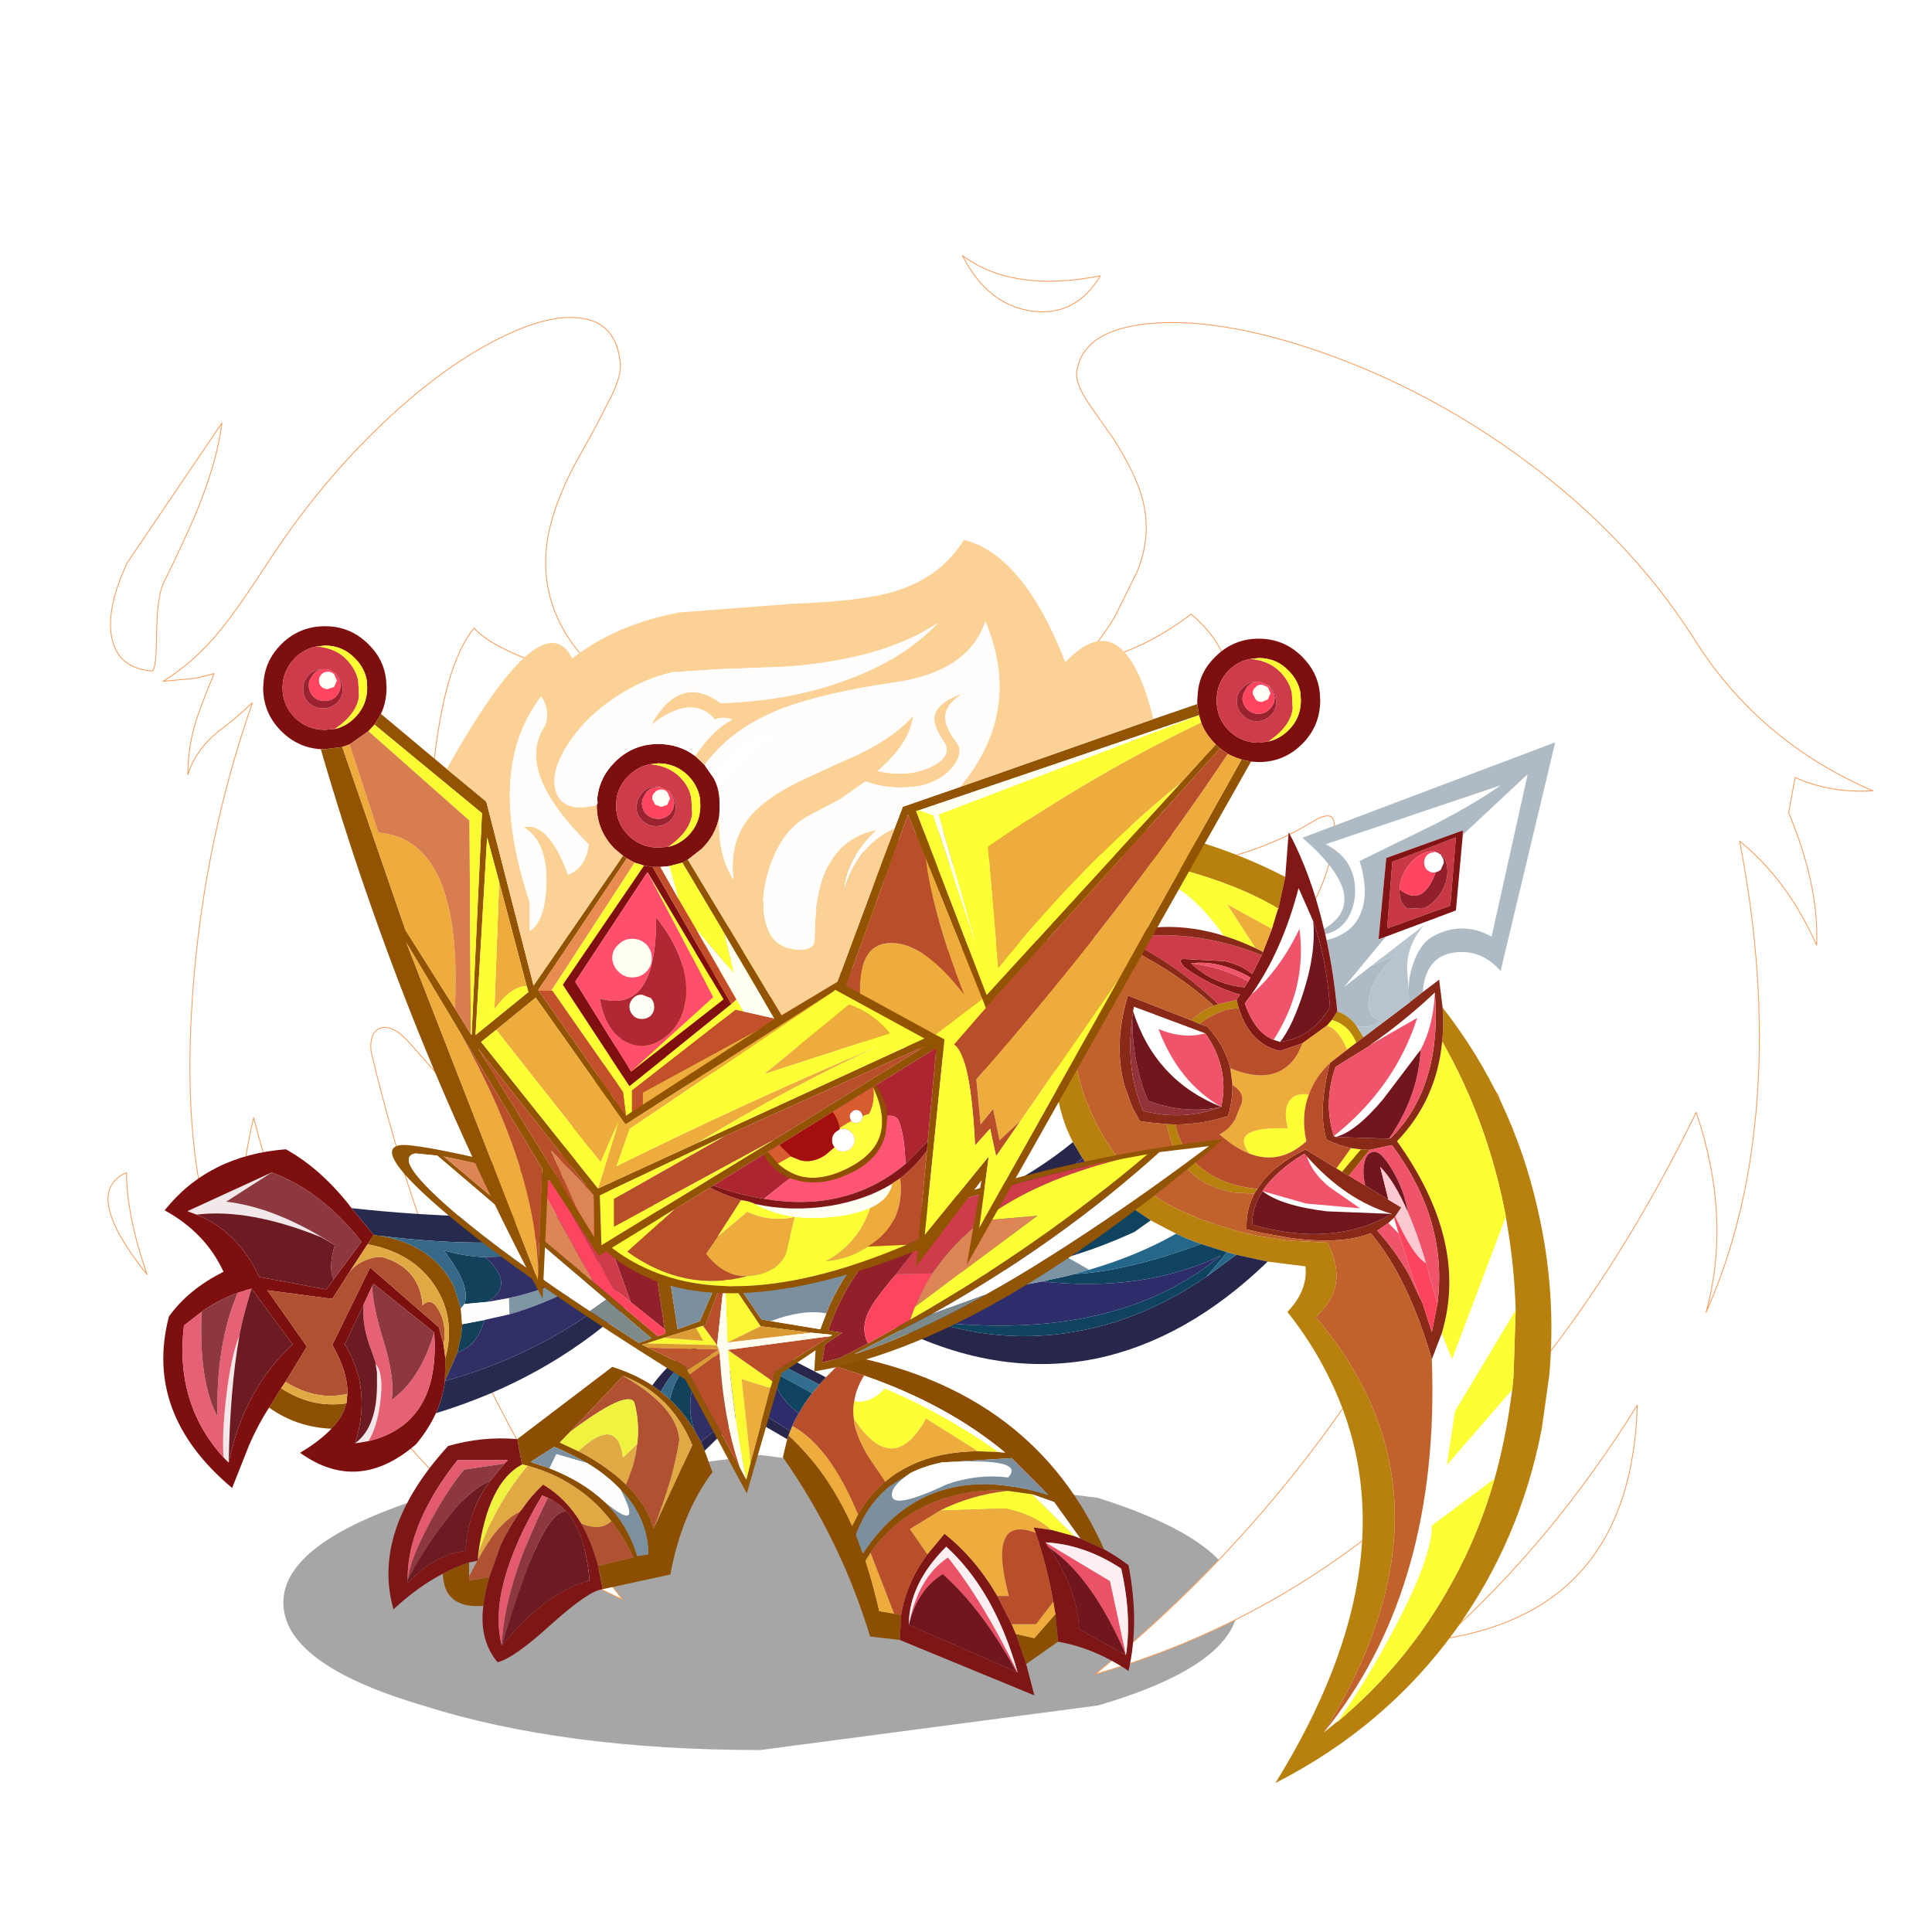 <svg xmlns:ffdec="https://www.free-decompiler.com/flash" xmlns:xlink="http://www.w3.org/1999/xlink" ffdec:objectType="frame" height="90" width="90" xmlns="http://www.w3.org/2000/svg"><use ffdec:characterId="24" height="180.85" transform="matrix(.445 0 0 .445 1.424 4.788)" width="205.2" xlink:href="#a"/><defs><g id="a" transform="translate(-3.2 -10.75)"><use ffdec:characterId="1" height="8.6" transform="matrix(1.906 0 0 3.591 29.663 152.306)" width="52.45" xlink:href="#b"/><use ffdec:characterId="4" height="165.1" transform="translate(100.705 26.705) scale(.9)" width="106" xlink:href="#c"/><use ffdec:characterId="7" height="149.25" transform="translate(11.255 33.155) scale(.9)" width="59.95" xlink:href="#d"/><use ffdec:characterId="9" height="36.55" transform="translate(40.65 141.1) scale(.9)" width="41.45" xlink:href="#e"/><use ffdec:characterId="11" height="39.8" transform="translate(79.3 141.65) scale(.9)" width="43.8" xlink:href="#f"/><use ffdec:characterId="13" height="121.05" transform="translate(58 77.7) scale(.9)" width="116.45" xlink:href="#g"/><use ffdec:characterId="15" height="39.4" transform="translate(17.1 120.3) scale(.9)" width="53.6" xlink:href="#h"/><use ffdec:characterId="17" height="41.2" transform="translate(41.05 119.25) scale(.9)" width="96.65" xlink:href="#i"/><use ffdec:characterId="23" height="88.25" transform="translate(27.55 56.5) scale(.9)" width="122.95" xlink:href="#j"/></g><g id="c" transform="translate(.05 .05)"><filter id="k"><feColorMatrix in="SourceGraphic" result="filterResult0" values="0 0 0 0 1.0,0 0 0 0 0.6,0 0 0 0 0.0,0 0 0 1 0"/><feConvolveMatrix divisor="100" in="filterResult0" kernelMatrix="1 1 1 1 1 1 1 1 1 1 1 1 1 1 1 1 1 1 1 1 1 1 1 1 1 1 1 1 1 1 1 1 1 1 1 1 1 1 1 1 1 1 1 1 1 1 1 1 1 1 1 1 1 1 1 1 1 1 1 1 1 1 1 1 1 1 1 1 1 1 1 1 1 1 1 1 1 1 1 1 1 1 1 1 1 1 1 1 1 1 1 1 1 1 1 1 1 1 1 1" order="10 10" result="filterResult1"/><feComposite in="SourceGraphic" in2="filterResult1" result="filterResult2"/></filter><use ffdec:characterId="3" filter="url(#k)" height="165.1" transform="translate(-.05 -.05)" width="106" xlink:href="#l"/></g><g id="o"><path d="M0 0q2.9 5.7 8.05 6.45 5.1.7 8-4.1Q5.9 4.35 0 0m14.75 17.3 2.85 4.05q2.6 4.1 3.35 7 1.1 4.25-.65 8.45l-2.55 5.15q-1.8 3.1-4.45 5.65 7-1.1 13.3-5.9 12.8 10.85-10.95 28.95 5.35 1.4 12.6-.05 7-1.4 12.45-4.75 2.55-1.55 2.55.4 0 6.35-5 13.15-3.45 4.65-12.4 13Q38.3 87.6 50.1 76.55h2.55q-3.95 20.75-27.8 40.3 6.35-2.15 14.65-7.45l15.75-11q3.35-2.45 5.65-1.8 1.9.55 1.6 2.8l-.3.7q-15 39-46.75 64.9 44.05-12.55 69.9-65.35 4.15 12.25 1.15 23.25 5-11.2 5.95-25.15 1-13.8-2.05-29.65 5.6 4.55 8.95 12.1.3-6.95-3.25-15.4l.75-4.1q4.15 1.85 9.05 1.55-13.25-5.7-20.75-17.6-7.55-11.9-19.95-21-10.9-8-23.25-12.35-11.4-4-19.6-3.45-8.3.6-9.05 5.65-.2 1.35 1.45 3.8m41.2 143.6q21.85-3.45 22.55-27.2-9.8 15.75-22.55 27.2" fill="#fff" fill-rule="evenodd" transform="translate(.05 .05)"/><path d="M.05.05q2.9 5.7 8.05 6.45 5.1.7 8-4.1Q5.95 4.4.05.05m14.75 17.3 2.85 4.05q2.6 4.1 3.35 7 1.1 4.25-.65 8.45L17.8 42q-1.8 3.1-4.45 5.65 7-1.1 13.3-5.9Q39.45 52.6 15.7 70.7q5.35 1.4 12.6-.05 7-1.4 12.45-4.75 2.55-1.55 2.55.4 0 6.35-5 13.15-3.45 4.65-12.4 13 12.45-4.8 24.25-15.85h2.55q-3.95 20.75-27.8 40.3 6.35-2.15 14.65-7.45l15.75-11q3.35-2.45 5.65-1.8 1.9.55 1.6 2.8l-.3.7q-15 39-46.75 64.9Q59.55 152.5 85.4 99.7q4.15 12.25 1.15 23.25 5-11.2 5.95-25.15 1-13.8-2.05-29.65 5.6 4.55 8.95 12.1.3-6.95-3.25-15.4l.75-4.1q4.15 1.85 9.05 1.55Q92.7 56.6 85.2 44.7q-7.55-11.9-19.95-21-10.9-8-23.25-12.35-11.4-4-19.6-3.45-8.3.6-9.05 5.65-.2 1.35 1.45 3.8M56 160.95q21.85-3.45 22.55-27.2-9.8 15.75-22.55 27.2z" fill="none" stroke="#f79d5b" stroke-linecap="round" stroke-linejoin="round" stroke-width=".1"/></g><g id="d" transform="translate(.05 .05)"><filter id="m"><feColorMatrix in="SourceGraphic" result="filterResult3" values="0 0 0 0 1.0,0 0 0 0 0.6,0 0 0 0 0.0,0 0 0 1 0"/><feConvolveMatrix divisor="100" in="filterResult3" kernelMatrix="1 1 1 1 1 1 1 1 1 1 1 1 1 1 1 1 1 1 1 1 1 1 1 1 1 1 1 1 1 1 1 1 1 1 1 1 1 1 1 1 1 1 1 1 1 1 1 1 1 1 1 1 1 1 1 1 1 1 1 1 1 1 1 1 1 1 1 1 1 1 1 1 1 1 1 1 1 1 1 1 1 1 1 1 1 1 1 1 1 1 1 1 1 1 1 1 1 1 1 1" order="10 10" result="filterResult4"/><feComposite in="SourceGraphic" in2="filterResult4" result="filterResult5"/></filter><use ffdec:characterId="6" filter="url(#m)" height="149.25" transform="translate(-.05 -.05)" width="59.95" xlink:href="#n"/></g><g id="p"><path d="M44.75 2.85Q38.4 6.2 31.8 12.5q-7.05 6.75-12.65 15.2-4.25 6.55-6.2 8.85-3 3.65-6.55 5.8l3.75-.35 2.2-.55q-1.75 4.2-2.25 6-.8 2.75-.8 5.75.9-2.85 3.4-4.9l2.1-1.65 2-1.8q-6.1 17.45-7.1 36.3-1.2 22.35 6.25 34.45-1.75-10.95 1-22.5 6.25 24.3 17.8 37.9 9.1 10.7 25.1 18.15Q39.8 123.65 30.75 86l-.15-.65q-.2-2.15 1.05-2.65 1.5-.55 3.6 1.9 6.65 7.6 9.95 10.85 5.25 5.25 9.3 7.45-15-19.25-17.25-39.15-.05-5.25.6-11.3 1.25-12.1 4.75-16.3Q45.25 39.35 59 43q-9.85-7.65-7.7-18.1.75-3.4 2.8-7.4l2.6-4.7L58.65 9q1.05-2.25.95-3.55Q59.2.65 55 .1q-4-.55-10.25 2.75M5.1 41.15q.5.05.55-3.95.05-4.7.8-6.25 3.05-6.2 4.3-9.45 2-5.1 2.5-9.2l-11 16.25Q-.25 33.9.45 37.3q.7 3.5 4.65 3.85M2.15 99.5q-5.25 2.3 2.4 11.85-2.35-6.75-2.4-11.85" fill="#fff" fill-rule="evenodd" transform="translate(.05 .05)"/><path d="M5.15 41.2Q1.2 40.85.5 37.35q-.7-3.4 1.8-8.75l11-16.25q-.5 4.1-2.5 9.2Q9.55 24.8 6.5 31q-.75 1.55-.8 6.25-.05 4-.55 3.95M44.8 2.9Q51.05-.4 55.05.15q4.2.55 4.6 5.35.1 1.3-.95 3.55l-1.95 3.8-2.6 4.7q-2.05 4-2.8 7.4-2.15 10.45 7.7 18.1-13.75-3.65-16.4-6.85-3.5 4.2-4.75 16.3-.65 6.05-.6 11.3 2.25 19.9 17.25 39.15-4.05-2.2-9.3-7.45-3.3-3.25-9.95-10.85-2.1-2.45-3.6-1.9-1.25.5-1.05 2.65l.15.65q9.05 37.65 29.1 63.15-16-7.45-25.1-18.15-11.55-13.6-17.8-37.9-2.75 11.55-1 22.5-7.45-12.1-6.25-34.45 1-18.85 7.1-36.3l-2 1.8-2.1 1.65q-2.5 2.05-3.4 4.9 0-3 .8-5.75.5-1.8 2.25-6l-2.2.55-3.75.35Q10 40.25 13 36.6q1.95-2.3 6.2-8.85 5.6-8.45 12.65-15.2 6.6-6.3 12.95-9.65M2.2 99.55q-5.25 2.3 2.4 11.85-2.35-6.75-2.4-11.85z" fill="none" stroke="#f79d5b" stroke-linecap="round" stroke-linejoin="round" stroke-width=".1"/></g><g id="q" fill-rule="evenodd"><path d="m36.8 11.95.9 2.5q-3.55 4.7-4.9 11.9l-7.85 1.7-.55-2.7 4.1-1q-1.1-2.35-2.55-4.2-3.65-4.75-9.75-6.45l-.65-.15L15 10.6l11.05-8.4q2.55.8 4.65 2.15l1 .75 1.05.9q1.65 1.55 2.85 3.55l.75 1.35.45 1.05M11.05 30q-4.6.35-4.7-3.75 1.5-.8 3.05-1.3v2.1l2.35-.4q-.5 1.65-.7 3.3V30m19.8-9 4.5-9.7Q32.9 5.4 27.3 3.25l-6.15 6.5-1.2 1.25 2.15 1q2.75 1.4 4.85 3.25l.7.65q2.5 2.45 3.2 5.1m-5.7-3.1q2.7 2.6 3.8 6.3l1.3-.2q-.05-4.25-3.25-7.55-1.55-1.65-3.85-3.05-1.75-1-3.85-1.9l-2.75 1.75 2.2.75q3.85 1.5 6.4 3.9" fill="#8c4e00"/><path d="M30.85 21q2.35-6 3-10.3-.25-3.85-6.55-7.45 5.6 2.15 8.05 8.05l-4.5 9.7m-1.9-9.85q-.25 2.3-1.3 4.75l-.7-.65Q24.85 13.4 22.1 12q4.55-4.25 5.2.75l1.65-1.6M16.2 13.7q6.1 1.7 9.75 6.45-1.2 1.2-3.5.3Q20.7 17.5 18 15.9q-1.35 1.25-2.45 2.85l-.25.3q-2.5 1.15-4.9 5.65l.05-.75q2-5.85 5.75-10.25" fill="#e1a944"/><path d="M27.3 3.25q6.3 3.6 6.55 7.45-.65 4.3-3 10.3-.7-2.65-3.2-5.1 1.05-2.45 1.3-4.75.3-2.5-.35-4.85-.9-1.45-7.45 3.45l6.15-6.5m-1.35 16.9q1.45 1.85 2.55 4.2l-4.1 1q-.75-2.8-1.95-4.9 2.3.9 3.5-.3m-10.65-1.1Q14 20.9 13 23.1l-1.25 3.55-2.35.4v-.5l.95-1.8.05-.05q2.4-4.5 4.9-5.65" fill="#b05232"/><path d="M27 16.45q3.2 3.3 3.25 7.55l-1.3.2q-1.1-3.7-3.8-6.3 4.6 3.8 1.85-1.45M18.75 14l-2.2-.75 2.75-1.75q2.1.9 3.85 1.9l-3.6-1.05-.8 1.65" fill="#7b90a0"/><path d="M21.15 9.75q6.55-4.9 7.45-3.45.65 2.35.35 4.85l-1.65 1.6q-.65-5-5.2-.75l-2.15-1 1.2-1.25m-5.6 3.8.65.15q-3.75 4.4-5.75 10.25 1.15-8.3 5.1-10.4" fill="#eff23e"/><path d="M24.95 28.05q-1.6.15-5.95 4.05-4.45 4.05-6.3 4.45-2.15-2.6-1.65-6.55v-.05q.2-1.65.7-3.3L13 23.1q1-2.2 2.3-4.05l.25-.3q1.1-1.6 2.45-2.85 2.7 1.6 4.45 4.55 1.2 2.1 1.95 4.9l.55 2.7m-18.6-1.8Q3.45 27.75.6 30.4q-2.6-9.15 6.35-19 4-1.15 8.05-.8l.55 2.95q-3.95 2.1-5.1 10.4l-.05.75-.05.05-.95.2q-1.55.5-3.05 1.3m7.15-12.8.4-.4H8.05q-5.85 7.4-5.8 13.8v.5q3.2-3.4 6.75-3.75.15-4.5 2.85-8.15l1.65-2m5.05 4-.65-.3Q11.45 28 13.2 34.6q4.95-6.1 10.2-7.55-.45-5.45-2.65-8-.95-1.05-2.2-1.6" fill="#7f1616"/><path d="M2.25 26.85q-.05-6.4 5.8-13.8h5.85l-.4.4-4.7.7Q7 16.3 4.9 20.2q-2.4 4.45-2.6 6.65h-.05M13.2 34.6q-1.75-6.6 4.7-17.45l.65.3q-5.05 10-5.35 17.15" fill="#e35b6d"/><path d="m13.5 13.45-1.65 2q-2.45 1.05-5 4.4-2.6 3.3-4.55 7 .2-2.2 2.6-6.65 2.1-3.9 3.9-6.05l4.7-.7m5.05 4q1.25.55 2.2 1.6-2.85-.5-7.55 15.55.3-7.15 5.35-17.15" fill="#8d373e"/><path d="M27 16.45q2.75 5.25-1.85 1.45-2.55-2.4-6.4-3.9l.8-1.65 3.6 1.05q2.3 1.4 3.85 3.05" fill="#fdfdfd"/><path d="M11.85 15.45Q9.15 19.1 9 23.6q-3.55.35-6.75 3.75v-.4l.05-.1q1.95-3.7 4.55-7 2.55-3.35 5-4.4m8.9 3.6q2.2 2.55 2.65 8-5.25 1.45-10.2 7.55 4.7-16.05 7.55-15.55" fill="#6c1b22"/><path d="m41.15 5.75.3 1.3-2.3 2.6-2.35 2.3-.45-1.05q3.3-2.4 4.8-5.15M30.7 4.35Q32.95 1.3 35.45 0l.9.25q-3.2 2-4.65 4.85l-1-.75" fill="#27274c"/><path d="M37.4.7q2.75 1.35 3.75 5.05-1.5 2.75-4.8 5.15l-.75-1.35Q34.05 5.1 37.4.7" fill="#303067"/><path d="M36.35.25 37.4.7q-3.35 4.4-1.8 8.85-1.2-2-2.85-3.55.65-3.15 3.6-5.75" fill="#13405a"/><path d="m32.75 6-1.05-.9q1.45-2.85 4.65-4.85-2.95 2.6-3.6 5.75" fill="#366887"/></g><g id="r" fill-rule="evenodd"><path d="m28.05 11.5-2.4-.1-6.05-3.8q-3.85 6.95-8.4 0-.15-1.05.05-2.05 1.8.4 3.55-1.45 6.65 2.75 13.25 7.4M29.1 16l2.85.4 4.95 4.9-2.75-.75q-2-1.8-5.35-2.5l-7.6.25q3.7-1.85 7.9-2.3" fill="#fcff33"/><path d="m25.65 11.4 2.4.1.75.05q-6.75-5.6-16.4-8.95L9.2 1.55 10.7.3q21.5 4.25 29.6 22.5l-2.75-1.25-3.05-4.25-2.55-.9-2.85-.4q-3.15-.25-6.55.65-5.95 1.6-9.4 6.55l-.6.95q.9 2.75 1.6 5.85l1.75.3.8.15-.15 2.9-3.45-.4Q9.65 21.65 2.95 12.1l.5-2.1.15-.45q4.5 4.1 7.4 10.55l.7-1.35q1.3-2.25 3.15-3.8 4.1-3.5 10.8-3.55m9 18.95.3 3.2-3.7 2.6-1.2-3.5 2.15.5 2.45-2.8M17.85 13.9l-2.5 1.6q-2.6 2.1-3.9 5.6l.8 2.2q7.4-11.25 21.6-6.8l-4.3-4.3-8.1.5q-1.95.4-3.6 1.2" fill="#8c4e00"/><path d="M28.05 11.5q-6.6-4.65-13.25-7.4-1.75 1.85-3.55 1.45Q11.5 4 12.4 2.6q9.65 3.35 16.4 8.95l-.75-.05m3.9 4.9 2.55.9 3.05 4.25-.65-.25-4.95-4.9m-14.1-2.5q1.65-.8 3.6-1.2 9.9-.6 7.7 1.75-3.55-.45-7.1.8-6.05 2.85-6.4 1.45-.3-1.2 2.2-2.8" fill="#fff"/><path d="m16.55 33.35.15-2.9q.6-3.7 3.05-7.05l2-2.4q3.6 2.85 6.15 7.25l1.65 3.25.5 1.15 1.2 3.5.95 3.65-15.65-6.45m21-11.8 2.75 1.25q1.45.8 2.85 1.85 1.3 6.7 0 12.3-3.95-2.65-8.2-3.4l-.3-3.2-.25-1.45q-.7-4.05-2.05-8l-.25-.65 2.05.3 2.75.75.65.25M33.5 22l.2.35.25.3q3.3 4.9 3.45 9.45l5.45 3q.7-4.45-.55-10.05-4.25-2.8-8.8-3.05m-3.25 15.1h.05-.05q-2.7-9.5-8.3-14.6-4.35 4.35-4.35 9.1l12.5 5.45.15.05" fill="#7f1616"/><path d="M11.2 7.6q4.55 6.95 8.4 0l6.05 3.8q-6.7.05-10.8 3.55l-2.1-3.15q-1.2-2.1-1.5-3.65l-.05-.55m.5 11.15L11 20.1Q8.1 13.65 3.6 9.55l.2-.5.25-.6q4.4 2.45 7.65 10.3m4.2 11.55-1.75-.3q-.7-3.1-1.6-5.85l.6-.95 2.75 7.1m18.25-9.75-2.05-.3.25.65q-5.65-2.15-3.1 7.35H27.9q-2.55-4.4-6.15-7.25l-2 2.4-2.05-2.95 3.5-2.15 7.6-.25q3.35.7 5.35 2.5m.25 8.35.25 1.45-2.45 2.8-2.15-.5-.5-1.15h2.85l2-2.6" fill="#edac3b"/><path d="m21.45 12.7 8.1-.5 4.3 4.3q-14.2-4.45-21.6 6.8l-.8-2.2q1.3-3.5 3.9-5.6l2.5-1.6q-2.5 1.6-2.2 2.8.35 1.4 6.4-1.45 3.55-1.25 7.1-.8 2.2-2.35-7.7-1.75" fill="#7b8f9f"/><path d="m33.95 22.65-.25-.3-.2-.35 7.5 4.5 1.85 8.6q-3.95-9.1-8.9-12.45m-3.7 14.45-.15-.05q-3.9-7.2-8.55-11.35-2.95 1.8-3.95 5.9 1.05-5.5 4.55-7.85 4.05 5.05 8.1 13.35" fill="#eb5167"/><path d="M11.25 5.55q-.2 1-.05 2.05l.05.55q.3 1.55 1.5 3.65l2.1 3.15Q13 16.5 11.7 18.75 8.45 10.9 4.05 8.45q.3-.75.75-1.45.65-1.2 1.55-2.35l.85-1 .75-.85L9.2 1.55l3.2 1.05q-.9 1.4-1.15 2.95m5.45 24.9-.8-.15-2.75-7.1q3.45-4.95 9.4-6.55 3.4-.9 6.55-.65-4.2.45-7.9 2.3l-3.5 2.15 2.05 2.95q-2.45 3.35-3.05 7.05m15.65-9.55q1.35 3.95 2.05 8l-2 2.6h-2.85l-1.65-3.25h1.35q-2.55-9.5 3.1-7.35" fill="#b94f2a"/><path d="M33.95 22.65Q38.9 26 42.85 35.1l-5.45-3q-.15-4.55-3.45-9.45m-3.85 14.4L17.6 31.6q1-4.1 3.95-5.9 4.65 4.15 8.55 11.35" fill="#72161e"/><path d="M42.85 35.1 41 26.5 33.5 22q4.55.25 8.8 3.05 1.25 5.6.55 10.05M17.6 31.6q0-4.75 4.35-9.1 5.6 5.1 8.3 14.6-4.05-8.3-8.1-13.35-3.5 2.35-4.55 7.85" fill="#fceef1"/><path d="m3.6 9.55-.15.45L0 8l.35-1.1L3.8 9.05l-.2.5M7.95 2.8l-.75.85q-2.5-1.3-5-2.55L2.55 0l5.4 2.8" fill="#27274c"/><path d="M2.2 1.1q2.5 1.25 5 2.55l-.85 1-4.5-2.45.35-1.1" fill="#326c8e"/><path d="M4.8 7q-.45.7-.75 1.45l-.25.6L.35 6.9l1.5-4.7Q1.95 4.8 4.8 7" fill="#2d2d6c"/><path d="M6.35 4.65Q5.45 5.8 4.8 7 1.95 4.8 1.85 2.2l4.5 2.45" fill="#104360"/></g><g id="s" fill-rule="evenodd"><path d="M89.7 22.3q1.4-.25 2.4-1.5.9-1.25 1.05-2.95.3-4.1-3.4-6L110.1 5q-2.8 2-7.4 4.4l-9 4.4q1.05 3.4.25 5.75-.9 2.7-4.1 3.45l-.15-.7m5.35 3.7-3.15 2.45 4.85-5.85 4.55-1.7-.15.4.7-.6 3.05-1.15.8-8.8 7.55-7.05-4.2 18.9q-3.35-1.85-6.7-.1-1.65.85-2.45 3.35-.45 1.3-.5 2.65-.25-2.15-.15-2.95.25-2.35 1.9-4.25l-6.1 4.7m8.1-12.85q.35.35.35.85l-.35.8q-.25.25-.6.3l-.2.05q-.5 0-.85-.35-.3-.35-.3-.8 0-.5.3-.85.35-.35.85-.35l.45.1.35.25m-43.35-.3-15.1 9.1 15.6-.8 6.95-6q5.7.25 10.65 7.35-7-2.2-13.6.3-9.6-.05-19.15 1.45l-1.95.3Q18.25 28.6 4.75 44.25l.95-1.8q3.85-4 9.45-8.35 7.35-5.8 10.95-6.4l4.05-8.15q4.05-1.95 8.45-3.45l1.35-.4-7.2 9 5.95-2.05 10.25-9 10.85-.8m10.05 43 2.5 1.3q-4.35 2.5-10.1 4.2L59.7 59.9l.95-.3q3.35-1.05 6.85-2.65l2.35-1.1m40.85-.65q1 5.45 1.15 10.85L104.8 77.8l-.95 6.25 7.6-8.75-.2 1.4q-.65 4.65-1.85 8.95l-7.3 5.45q.05 3.65-4.35 11.95-3.35 6.3-6.6 10.85h-.05l-1.55 1.25q13.05-16.1 12.6-41.45l-.05-1.95 1.15-3 1.2 3 6.25-16.55M81.1 29.35q3.6-5.1 5.5-12.4l1.7 3.85q.35 3.75-1.2 8.45-1.25 3.85-2.65 5.6l-.75-.25q3.9-6.1 3-12.9-2.25 4.7-5.6 7.65M77.6 42.4q-7.65-3.05-10.25-11.1l.1-.55 8.3 3.1q-2.55.7-5.45-.5 2.35 6.2 7.3 9.05m4.8 9.8 5.1 1.45 6.25.55-3.6-2.5q-1.95-1.6-2.6-3.55 4.5 5.1 9.9 6.7l-7.55-.3q-5.35-.65-7.5-2.35m8.3-6.4q7.1-5.65 9.7-13.75l-5.4 3.1q3.95-2.75 7.45-6.05-.15 3.8-1.65 6.65l-4.4 5.8q-3.2 3.8-5.5 4.35l-.2-.1" fill="#fff"/><path d="M89.85 23q3.2-.75 4.1-3.45.8-2.35-.25-5.75l9-4.4q4.6-2.4 7.4-4.4l-20.35 6.85q3.7 1.9 3.4 6-.15 1.7-1.05 2.95-1 1.25-2.4 1.5l-.15-.6q2.8-1.6 2.3-4.25-.6-2.7-4.8-6.35L116.45 0l-6.35 26.6q-2.35-2.7-5.7-2.1-1.6.3-2.45 1.55-.8 1.2-.9 3l-1.6 1.25-.05-1.8q.05-1.35.5-2.65.8-2.5 2.45-3.35 3.35-1.75 6.7.1l4.2-18.9-7.55 7.05v-.5l-8.9 3.2-.9 9.45.85-.3-4.85 5.85L95.05 26l3.05-1.35q-2.45 2.1-3.15 4.5-.75 2.45 1 3.2-.55 1-2.6.65-.95-1.3-2.25-1.7-.4-4.4-1.25-8.3" fill="#aebbc5"/><path d="M98.35 17.1v.45q.05 1.25.95 1.8l2-.1q1.15-.6 1.95-1.9.75-1.35.65-2.6-.05-1.15-.7-1.65l-.25-.15-.15-.1-.45-.15q-.65-.1-1.4.3-1.15.6-1.95 1.9-.6 1.1-.65 2.2m5.9 1.9-7.35 2.65.6-7.75 7.4-2.85-.65 7.95" fill="#c83945"/><path d="M103.2 13.1q.65.5.7 1.65.1 1.25-.65 2.6-.8 1.3-1.95 1.9l-2 .1q-.9-.55-.95-1.8v-.45q2.7 2.15 4.2-2 .35-.05.6-.3l.35-.8q0-.5-.35-.85l.05-.05" fill="#91202a"/><path d="m96.75 22.6-.85.3.9-9.45 8.9-3.2v.5l-.8 8.8-3.05 1.15-.55.2-4.55 1.7m7.5-3.6.65-7.95-7.4 2.85-.6 7.75 7.35-2.65" fill="#831414"/><path d="M98.35 17.1q.05-1.1.65-2.2.8-1.3 1.95-1.9.75-.4 1.4-.3v.1q-.5 0-.85.35-.3.35-.3.85 0 .45.3.8.35.35.85.35l.2-.05q-1.5 4.15-4.2 2" fill="#ff455f"/><path d="M91.1 31.3q1.3.4 2.25 1.7l.8 1.3-.85.65q-.85-2.1-2.85-2.65l.65-1m-6.85-11.95q-4.65-2.8-11.65-4.65-6.8-1.8-12.4-1.85h-.4l-10.85.8-7.45 1.6-1.55.45-1.35.4q-4.4 1.5-8.45 3.45-5.9 2.9-10.9 7-8.35 6.7-13.55 15.9l-.95 1.8q20.05-18.05 40-11.2 3.8 1.35 7.55 3.55 2.85-4.55 8.2-2.85-.15 4.95 2.2 9.8l.25.55L64 46q1.35 2.2 3.15 4.25l.8.85q1.3 1.35 3.35 2.55l1.45.75 2.4 1.05 2.25.75 1.9.6.35.1 2.25.5 3.45.55 4.6.25q2.65 5.05-1.35 8.65 2.85 3.35 4.8 6.85 10.4 18.45-3.85 41.45l1.55-1.25h.05q8.15-6.8 13.3-16.2 3.15-5.7 4.95-12.05 1.2-4.3 1.85-8.95l.2-1.4.15-1.6.25-7.65q-.15-5.4-1.15-10.85l-.05-.35Q108.55 44 103.3 34.8q.2-1.9.05-3.95 8.1 10.35 11.05 23.4 2.25 9.7 1.35 19.45l-.85 6.05q-2.5 13.1-10.15 23.65-8.1 11.15-20.85 17.65 16.55-26.7 6.15-47.35-1.9-3.85-4.75-7.45 2.4-2.5 2.1-5.3L83 60.4l-3.65-.8-1.1-.3-3-.95q-1.5-.5-2.9-1.2l-2.5-1.3-.45-.25-3.1-2.1-.55-.45q-2.6-2.2-4.3-4.7l-1.1-1.85q-2.25-4.35-2.05-9.75-2.8.2-4.85 2.95-4-2.1-8.1-3.3Q23.25 29.85 0 50.85q4.1-13.65 13.6-23.6 9-9.35 21.4-14.15 2.85-1.1 5.8-1.9 9.35-2.6 19.3-2.15 13.3.6 24.95 6.6l-.8 3.7m-7 11.1 2.15-.5.25 1q-2.1-.05-4.6 1.8l-.9-.4q1.05-1.1 2.6-1.7l.05-.05.45-.15m-6 13.95 1 .05q1.65 6.65 9.55 7.5l-.35.55-2.6-.15-1.75-.5q-4.7-1.65-5.85-7.45" fill="#b8810d"/><path d="M59.8 12.85h.4q5.6.05 12.4 1.85 7 1.85 11.65 4.65l-.05.05-.7 2.3-5.2-2.85 3.3 5.1q-1.9-.9-3.7-1.45-4.95-7.1-10.65-7.35l-6.95 6-15.6.8 15.1-9.1m43.5 21.95q5.25 9.2 7.35 20.05l.05.35-6.25 16.55-1.2-3q3.2-10.6-5.2-22.35 4.6-4.8 5.25-11.6m8.55 31.25-.25 7.65-.15 1.6-7.6 8.75.95-6.25 7.05-11.75m-2.45 19.6q-1.8 6.35-4.95 12.05-5.15 9.4-13.3 16.2 3.25-4.55 6.6-10.85 4.4-8.3 4.35-11.95l7.3-5.45M5.7 42.45q5.2-9.2 13.55-15.9 5-4.1 10.9-7L26.1 27.7q-3.6.6-10.95 6.4-5.6 4.35-9.45 8.35M39.95 15.7l1.55-.45 7.45-1.6-10.25 9-5.95 2.05 7.2-9M89.9 32.95l.55-.65q2 .55 2.85 2.65l-1.05.8q-1-2.4-2.35-2.8m-9 14.9q-2.5-3.2 4.45-2.95-.55-2.1.15-3.15.65-1 2.3-.8-.95 2.45-.3 5.45-3.05 2.8-6.6 1.45m10.75 2.1-.65-.4 1.7-2.35 1.15.15-2.2 2.6" fill="#fcff33"/><path d="m89.7 22.3.15.7q.85 3.9 1.25 8.3l-.65 1-.55.65L87.05 35l-2.6.9q-3.5-.8-4.8-4.95l-.25-1 .4-.6q-3.6-1.05-6.55-3.25l-.4-.6q-.05-.3.4-.3l4.75.25q1.95.45 3.2 1.5l1.1-2.2.15-.35 1.05-2.7.7-2.3.05-.05.8-3.7.4-5.2q2.6 4.85 4.1 11.25l.15.6m-1.4-1.5-1.7-3.85q-1.9 7.3-5.5 12.4l-.75 1q1.15 3.4 3.35 4.25l.75.25q3.7-.5 5.8-4.05-.4-5.6-1.95-10m-7.55 7 .25-.45q-3.65-2.05-6.9-1.65 2.45 2.4 6.2 2.8l.45-.7" fill="#801916"/><path d="m82.3 24.75-1.1 2.2q-1.25-1.05-3.2-1.5l-4.75-.25q-.45 0-.4.3l.4.6q2.95 2.2 6.55 3.25l-.4.6-2.15.5q-4.95-4.75-11-7.65 7.9-1.3 16.05 1.95m-8.2.95q3.6.45 6.65 2.1l-.45.7q-3.75-.4-6.2-2.8" fill="#ce3c49"/><path d="m81.6 23.95-3.3-5.1 5.2 2.85-1.05 2.7-.15-.1-.7-.35M87.05 35l2.85-2.05q1.35.4 2.35 2.8l-2 1.55q-1.75 1.65-2.45 3.65-1.65-.2-2.3.8-.7 1.05-.15 3.15-6.95-.25-4.45 2.95-1.65-.65-3.5-2.25 1.2-.6 1.85-1.8l.55-1.4q.8-1.5-.9-2.55l-.05-.5-.2-1.45q3.3 1.4 5.55.45 1.95-.85 2.85-3.35" fill="#edad3b"/><path d="m99.45 30.3 1.6-1.25 1.9-1.45.4 3.25q.15 2.05-.05 3.95-.65 6.8-5.25 11.6 8.4 11.75 5.2 22.35l-1.15 3Q99.3 62.2 95 57.1q-3.45 1.35-9.35.55l-3.35-.6-1.75-.4q-.1-2.25.9-4.15l.35-.55q1.65-2.65 5.6-4.6l3.6 2.2.65.4.8.45 1.9 1.15 2.7 1.65 1.5.9-.7 1.05-.15.15-.65.6-1.3.9q2.1 2.3 3.7 5.15l1.35 2.85.2.4 1.1 3.4.65-3.3q1.25-9.7-5.3-18.45l-2.6.55-1-.05-1.15-.15q-1.45-.3-2.85-1-1.05-3.4.4-8.9l2-1.55 1.05-.8.85-.65 5.3-4M77.9 22.5q1.8.55 3.7 1.45l.7.35.15.1-.15.35q-8.15-3.25-16.05-1.95 6.05 2.9 11 7.65l-.45.15-.05.05Q71.5 25.9 64.3 22.8q6.6-2.5 13.6-.3m-3.75 9.85.9.4.9.3q2.1 2.25 2.7 4.85l.2 1.45.05.5q.05 1.7-.5 3.6-3 1-6.15 1l-1-.05-2.2-.2-.9-.15-.85-1.5-.9-2.45q-1.4-4.85.35-10.65l7.4 2.9m3.4 10.05h.05q1-4.5-1.85-8.55l-8.3-3.1-.1.55-.1.75q-.8 6 1.25 10.8 4.7 1.25 9.05-.45m10 5.75-.3-.3Q83.9 49.9 82.4 52.2q-1.2 1.85-1.2 3.9 9.35 2.7 16.25-1.25-5.4-1.6-9.9-6.7m7.45-13-.15.15-3.95 2.45q-1.45 4.15-.2 8.05l.2.1 6.2.2.2-.05q6-5.95 5.15-16.95-3.5 3.3-7.45 6.05" fill="#892918"/><path d="M81.1 29.35q3.35-2.95 5.6-7.65.9 6.8-3 12.9-2.2-.85-3.35-4.25l.75-1m-7-3.65q3.25-.4 6.9 1.65l-.25.45q-3.05-1.65-6.65-2.1m1.65 8.15q2.85 4.05 1.85 8.55-4.95-2.85-7.3-9.05 2.9 1.2 5.45.5M82.4 52.2q1.5-2.3 4.85-4.35l.3.3q.65 1.95 2.6 3.55l3.6 2.5-6.25-.55-5.1-1.45m8.3-6.4q-1.25-3.9.2-8.05l3.95-2.45.15-.15 5.4-3.1q-2.6 8.1-9.7 13.75m11.75-16.7q.85 11-5.15 16.95l-.2.05q3.4-4.9 3.7-10.35 1.5-2.85 1.65-6.65m-7.6 18.3 2.6-.55q6.55 8.75 5.3 18.45l-1.3-4.6-.05-.15q-1-3.4-2.1-5.9-.4-2.55-1.8-4.9-1.4-2.4-2.3-2.1-.75.2-.95 1.25-.25 1.1.1 2.65l-1.9-1.15 2.4-3m5.95 17.4-1.35-2.85q-1.6-2.85-3.7-5.15l1.3-.9 1.2 1.25.6 1.85q1 3.35 1.95 5.8" fill="#f0546a"/><path d="M89.55 115.15q14.25-23 3.85-41.45-1.95-3.5-4.8-6.85 4-3.6 1.35-8.65l-4.6-.25-3.45-.55-2.25-.5-.35-.1-1.9-.6-2.25-.75-2.4-1.05-1.45-.75q-2.05-1.2-3.35-2.55l-.8-.85Q65.35 48.2 64 46l-1.05-1.9-.25-.55q-2.35-4.85-2.2-9.8-5.35-1.7-8.2 2.85-3.75-2.2-7.55-3.55-19.95-6.85-40 11.2 13.5-15.65 38.45-19.7l1.95-.3q9.55-1.5 19.15-1.45 7.2 3.1 12.45 7.85-1.55.6-2.6 1.7l-7.4-2.9Q65 35.25 66.4 40.1l.9 2.45.85 1.5.9.15 2.2.2q1.15 5.8 5.85 7.45l1.75.5 2.6.15q-1 1.9-.9 4.15l1.75.4 3.35.6q5.9.8 9.35-.55 4.3 5.1 7.1 14.65l.05 1.95q.45 25.35-12.6 41.45" fill="#c1622c"/><path d="M67.25 32.05q0 5.3 1.85 9.65 4.4 1.6 8.45.7-4.35 1.7-9.05.45-2.05-4.8-1.25-10.8" fill="#94323a"/><path d="M84.45 34.85q1.4-1.75 2.65-5.6 1.55-4.7 1.2-8.45 1.55 4.4 1.95 10-2.1 3.55-5.8 4.05M77.6 42.4h-.05q-4.05.9-8.45-.7-1.85-4.35-1.85-9.65l.1-.75q2.6 8.05 10.25 11.1m19.85 12.45q-6.9 3.95-16.25 1.25 0-2.05 1.2-3.9 2.15 1.7 7.5 2.35l7.55.3m-.35-8.75-6.2-.2q2.3-.55 5.5-4.35l4.4-5.8q-.3 5.45-3.7 10.35m-.05 7.1-2.7-1.65Q94 50 94.25 48.9q.2-1.05.95-1.25.9-.3 2.3 2.1 1.4 2.35 1.8 4.9-1.55-3.6-3.2-5.25l.95 3.8" fill="#72161e"/><path d="M79.65 30.95q1.3 4.15 4.8 4.95l2.6-.9q-.9 2.5-2.85 3.35-2.25.95-5.55-.45-.6-2.6-2.7-4.85l-.9-.3q2.5-1.85 4.6-1.8m2.15 21q-7.9-.85-9.55-7.5 3.15 0 6.15-1 .55-1.9.5-3.6 1.7 1.05.9 2.55l-.55 1.4q-.65 1.2-1.85 1.8 1.85 1.6 3.5 2.25 3.55 1.35 6.6-1.45-.65-3 .3-5.45.7-2 2.45-3.65-1.45 5.5-.4 8.9 1.4.7 2.85 1L91 49.55l-3.6-2.2q-3.95 1.95-5.6 4.6" fill="#b94f2a"/><path d="m60.35 46.5 1.1 1.85q-10.35 9.05-19.7 8.6l.65-1.45q7.45-1.9 13.6-5.85 2.35-1.5 4.35-3.15m19 13.1 3.65.8q-9.4 9.1-20.05 11.3-12.4 2.45-25.45-4.85l.8-1.85q2.9 1.45 5.85 2.4 8.35 2.65 16.7 1.1 7.7-1.35 15.05-6.35l3.45-2.55" fill="#27274c"/><path d="m65.75 53.05.55.45 3.1 2.1-1.9 1.35q-3.5 1.6-6.85 2.65 3.05-3 5.1-6.55m9.5 5.3 3 .95-.25.35-2.1 2.5q-7.35 5-15.05 6.35-8.35 1.55-16.7-1.1 21.25 2.35 33.4-7.7-9 4.3-20.8 3l2.8-.6.95-.25q6.3-.35 14.75-3.5" fill="#104360"/><path d="M61.45 48.35q1.7 2.5 4.3 4.7-2.05 3.55-5.1 6.55l-.95.3-2.55.65q-9.5 2.3-16.9-.1l1.5-3.5q9.35.45 19.7-8.6M39.5 62.25q6.5 2.6 17.05.5l.2-.05q11.8 1.3 20.8-3-12.15 10.05-33.4 7.7-2.95-.95-5.85-2.4l1.2-2.75" fill="#2d2d6c"/><path d="m56.75 62.7-.2.05q-10.55 2.1-17.05-.5l.75-1.8q7.4 2.4 16.9.1l2.55-.65 2.55 1.45-1.75.5-.95.25-2.8.6" fill="#7b93a2"/><path d="M72.35 57.15q1.4.7 2.9 1.2-8.45 3.15-14.75 3.5l1.75-.5q5.75-1.7 10.1-4.2m5.9 2.15 1.1.3-3.45 2.55 2.1-2.5.25-.35" fill="#25668b"/><path d="M93.35 33q2.05.35 2.6-.65-1.75-.75-1-3.2.7-2.4 3.15-4.5L95.05 26l6.1-4.7q-1.65 1.9-1.9 4.25-.1.8.15 2.95l.05 1.8-5.3 4-.8-1.3" fill="#b8c4cd"/><path d="m93.85 47.35 1 .05-2.4 3-.8-.45 2.2-2.6" fill="#904e04"/><path d="m102.75 65.3-.65 3.3-1.1-3.4-.2-.4q-.95-2.45-1.95-5.8l-.6-1.85-.55-1.85.15-.15q2.1 4.6 3.55 5.4l.05.15 1.3 4.6" fill="#fc445e"/><path d="m97.85 55.15.7-1.05-1.5-.9-.95-3.8q1.65 1.65 3.2 5.25 1.1 2.5 2.1 5.9-1.45-.8-3.55-5.4" fill="#fecad1"/></g><g id="t" fill-rule="evenodd"><path d="M25.1 10.05h-.15l-.5-.1-2.55-3.1q14.7 1.6 27.5.65l.85 2.25q-11.45 2.05-25.15.3m27.8 6.65.7 1.85q-9.25 8.3-21.9 12.15.8-1.8 1.05-3.7v-.05Q43.85 23.9 52.9 16.7" fill="#272a4f"/><path d="m24.45 9.95.5.1h.15q2.85.45 5 1.8 2.45 1.55 3.7 4.1l.8 2.55.15 1.85-.1 1.3-.45 2-1.45 3.3.05-2.65q.65-2.3.3-4.6-.4-2.35-1.9-4.35-2.55-3.4-7.45-4.3l.7-1.1m-4.9 22.55q-4-.15-7.25-2.45l1.4-2.25q3.6 2.35 7.6 1.75l-.3.85q-.45 1.05-1.45 2.1" fill="#8d4f00"/><path d="M18.4 10.2v.05Q10 6.85 3.85 7.6L2.8 7.2l9.8-4.5-5.3 3.4q2.75.3 5.85 1.5 2.65 1.05 5.25 2.6m5.45 23.75-1.55.25q1.35-1 1.95-2.75.55-1.5.6-3.75v-1.75L24.7 25q.95 1.05.55 4.25-.35 3-1.4 4.7M7.6 36.45l-.6-.6q-.2-2.6.3-6.95.55-4.8 1.55-7.25-1.1 6.2-1.25 14.8" fill="#f2e7e9"/><path d="m21.9 6.85 2.55 3.1-.7 1.1-2.15 3.3-1.95 3.05-7.55-1 4.6 6.55-2.5 4.1-.5.75-1.4 2.25q-1.25 1.9-2.3 4.3L8 39.4Q-2.3 30.75.65 19.45 2.9 16.3 7 14.25 4.9 9.7.15 7.1 5.25.7 14.25 0q4.15 2.3 7.65 6.85M32.8 24.3l-.05 2.65V27q-.25 1.9-1.05 3.7-.85 1.85-2.3 3.6-6.75 5.85-13.5 1 2.35-1.4 3.65-2.8 1-1.05 1.45-2.1l.3-.85.1-1.1q.1-2.45-1.75-5.7l4.4-9 8 6.95.55 2.05.2 1.55M12.6 2.7 2.8 7.2l1.05.4q4.85 1.95 7.3 7.25l7.8 1.45.85-1.15 3.25-4.4Q18.35 4.8 12.6 2.7m18.9 18.6-7.05-5.65-.15.25-1 2.15-2.2 4.65q3.2 5.2 1.2 11.5l1.55-.25q8.4-2.05 7.65-12.65M4.45 18.9 2.4 20.5Q1.3 29.55 7 35.85l.6.6q1.8-8.6 7.45-13.75l-4.8-6.5-1.6.5q-2.15.75-4.2 2.2" fill="#7e0f0f"/><path d="M24.3 15.9q0 2.25 1.45 6.85 1.2 4.1.8 6.4 3.35-2.4 4.95-7.85.75 10.6-7.65 12.65 1.05-1.7 1.4-4.7.4-3.2-.55-4.25v-.15l-.5-1.45q-1.15-2.95-.9-5.35l1-2.15M7 35.85q-5.7-6.3-4.6-15.35l2.05-1.6Q4.1 27 6.3 31.1q-.2-8.45 2.35-14.4l1.6-.5q-1.15 3.85-1.4 5.45-1 2.45-1.55 7.25-.5 4.35-.3 6.95" fill="#e76174"/><path d="M21.6 14.35q.65-.9 1.8-1.4 1.45-.6 2.3-.35 4.15 1.35 4.45 5.55 1-1.05 1.9.6.95 1.65.55 4l-.55-2.05-8-6.95-4.4 9q1.85 3.25 1.75 5.7-3.6.85-7.2-1.4l2.5-4.1-4.6-6.55 7.55 1 1.95-3.05" fill="#b05232"/><path d="m19.95 11.15-1.55-.95q-2.6-1.55-5.25-2.6-3.1-1.2-5.85-1.5l5.3-3.4q5.75 2.1 10.45 8.05l-3.25 4.4q-.65-1.4.15-4m4.35 4.75.15-.25 7.05 5.65q-1.6 5.45-4.95 7.85.4-2.3-.8-6.4-1.45-4.6-1.45-6.85m-19.85 3q2.05-1.45 4.2-2.2Q6.1 22.65 6.3 31.1 4.1 27 4.45 18.9" fill="#8d373e"/><path d="M23.75 11.05q4.9.9 7.45 4.3 1.5 2 1.9 4.35.35 2.3-.3 4.6l-.2-1.55q.4-2.35-.55-4-.9-1.65-1.9-.6-.3-4.2-4.45-5.55-.85-.25-2.3.35-1.15.5-1.8 1.4l2.15-3.3M13.7 27.8l.5-.75q3.6 2.25 7.2 1.4l-.1 1.1q-4 .6-7.6-1.75" fill="#e1a944"/><path d="m18.4 10.25 1.55.9q-.8 2.6-.15 4l-.85 1.15-7.8-1.45Q8.7 9.55 3.85 7.6 10 6.85 18.4 10.25m3.9 23.95q2-6.3-1.2-11.5l2.2-4.65q-.25 2.4.9 5.35l.5 1.45V25l.15.95v1.75q-.05 2.25-.6 3.75-.6 1.75-1.95 2.75m-12.05-18 4.8 6.5Q9.4 27.85 7.6 36.45q.15-8.6 1.25-14.8.25-1.6 1.4-5.45" fill="#6c1b22"/><path d="m34.2 23.65.45-2 .1-1.3 2.6-.5q-.8 2.95-3.15 3.8m3.25-11.1q3.55 3.2.25 5.2L35 18q.4-.9-.1-2.4-.65-1.75-2.3-3.85 2.35.7 4.85.8" fill="#13405a"/><path d="m34.75 20.35-.15-1.85.4-.5 2.7-.25 2.5-.45.05 1.9-2.9.65-2.6.5" fill="#fdfdfd"/><path d="M25.1 10.05q13.7 1.75 25.15-.3l.05.1q-4 1.95-8.5 2.5l-4.35.2q-2.5-.1-4.85-.8 1.65 2.1 2.3 3.85.5 1.5.1 2.4l-.4.5-.8-2.55q-1.25-2.55-3.7-4.1-2.15-1.35-5-1.8" fill="#366987"/><path d="M40.2 17.3q6.1-1.3 11.1-4.8l.5 1.25q-5.4 3.65-11.55 5.45l-.05-1.9" fill="#7f96a4"/><path d="m32.75 26.95 1.45-3.3q2.35-.85 3.15-3.8l2.9-.65q6.15-1.8 11.55-5.45l1.1 2.95q-9.05 7.2-20.15 10.25m4.95-9.2q3.3-2-.25-5.2l4.35-.2q4.5-.55 8.5-2.5l1 2.65q-5 3.5-11.1 4.8l-2.5.45" fill="#303067"/></g><g id="u" fill-rule="evenodd"><path d="m69.1 18.05.15-.1Q80.4 11.7 95 .8l-5.75.7q-11.8 10.65-26.5 18.85l-9 4.65q6.6-2.05 15.35-6.95M60.25 21q15.1-8.65 27.6-19.25l-3 .55Q74.5 4.25 62.4 8.3l-3.1 1.1q-6.55 6.45-8.55 12.85l1.6.25-2 1.35-.35 2.1 2.05-.5 3.3-1.7 4.9-2.75M24.9 18.65 5.25 1.9 2.7 1.65q-2.85.55 4.85 7.1Q13.3 13.6 23 20l5.7 3.7 1.45-.55-5.25-4.5m31.45-7.4L59.2 8.6Q78.25 2 96.65 0 68.75 23.85 49.1 27l.15-2.45-3.95 2.65-4.05 14L34 27.75l.05.15Q15.65 16.5 6.25 8.6-2.35 1.3.85.7q1.6-.3 12 2.15 10.5 2.5 18.15 5l.55 3.5L33.2 22.1l2.6-.95 2.85-6.55 4.3 6.35 1.1.2 5.75.95.7-1.85q.55-1.45 1.4-2.95 1.85-3.3 4.45-6.05M23.1 6.05 18.75 4.9l-2.1-.5-3.25-.8L6 2l17.4 14.6 7.5 6.3.9-.3-.1-.5-2.1-14.05-6.5-2m8.5 17.05-2 .65-.55.15.75.35 4.25 2.1.25.5.3.55 5.85 10.8.75 1.4.5-2 2.3-8.65.25-.8.25-1.1L51 22.9l.2-.15-2.45-.25-5.9-.75-4.15-6.15-2.25 6.05-.3.05-.8.25-3.75 1.15" fill="#915505"/><path d="m29.6 23.75 2-.65 4.6.35-.85-1.5.8-.25 1.65 2.25-8.2-.2m9.1-8.15 4.15 6.15-3.85 1.9-.3-8.05m5.55 12.55-.25.8-3.35-1.05 1.05 9.7-.5 2q-1.45-6.9-2.15-15.1l5.2 3.65" fill="#fbf934"/><path d="m31.6 23.1 3.75-1.15.85 1.5-4.6-.35m11.25-1.35 5.9.75L39 23.65l3.85-1.9M34.6 27.4l-.3-.55 3.7-2.4-8.2-.2-.75-.35.55-.15 8.2.2.2.5.1.4-3.5 2.55" fill="#dd9c33"/><path d="m36.15 21.7.3-.05 2.25-6.05-.9 8.35-1.65-2.25M51 22.9l-6.5 4.15-.25 1.1-5.2-3.65L51 22.9M40.45 38.2 34.6 27.4l3.5-2.55q.35 7.4 2.35 13.35" fill="#b94f2a"/><path d="m48.75 22.5 2.45.25-.2.15-11.95 1.6q.7 8.2 2.15 15.1l-.75-1.4q-2-5.95-2.35-13.35l-.1-.4-.2-.5.9-8.35.3 8.05 9.75-1.15" fill="#fefdef"/><path d="m44 28.95-2.3 8.65-1.05-9.7L44 28.95" fill="#edad3b"/><path d="m34.3 26.85-.25-.5-4.25-2.1 8.2.2-3.7 2.4" fill="#be562f"/><path d="M27.75 18.95 23.1 6.05l6.5 2 2.1 14.05-3.95-3.15m27.6 4.8-3.3 1.7-2.05.5.35-2.1 2-1.35-1.6-.25q2-6.4 8.55-12.85l3.1-1.1q-.05 2.05-1.5 4.35l-2.3 3.05-.7.85q-1.95 2.35-2.55 3.65-.85 1.95 0 3.55" fill="#91202a"/><path d="M84.85 2.3Q74.8 4.75 68.65 9.45q-3.55 2.7-5.8 6.15l-4.25.1 2.3-3.05q1.45-2.3 1.5-4.35 12.1-4.05 22.45-6M23.1 6.05l4.65 12.9-2.05-1.65-6.95-12.4 4.35 1.15" fill="#ce3c49"/><path d="m60.8 19.5-.55 1.5-4.9 2.75q-.85-1.6 0-3.55.6-1.3 2.55-3.65l.7-.85 4.25-.1q-1.2 1.85-2.05 3.9M18.75 4.9l6.95 12.4 2.05 1.65 3.95 3.15.1.5-.9.3-7.5-6.3-6.75-12.2 2.1.5" fill="#fe455f"/><path d="m68.65 9.45 6.4-.55L60.8 19.5q.85-2.05 2.05-3.9 2.25-3.45 5.8-6.15m-52-5.05 6.75 12.2L6 2l7.4 1.6 3.25.8" fill="#dd8554"/><path d="M60.8 19.5 75.05 8.9l-6.4.55q6.15-4.7 16.2-7.15l3-.55Q75.35 12.35 60.25 21l.55-1.5" fill="#fcff33"/><path d="M62.75 20.35q14.7-8.2 26.5-18.85L95 .8Q80.4 11.7 69.25 17.95l-.15.1-6.35 2.3M23 20Q13.3 13.6 7.55 8.75-.15 2.2 2.7 1.65l2.55.25L24.9 18.65 23 20m27.5.25-.7 1.85-5.75-.95q3.7-1.4 6.45-.9" fill="#fff"/><path d="m62.75 20.35 6.35-2.3q-8.75 4.9-15.35 6.95l9-4.65m-37.85-1.7 5.25 4.5-1.45.55L23 20l1.9-1.35" fill="#7d8a8c"/><path d="m31.55 11.35 24.8-.1Q53.75 14 51.9 17.3q-.85 1.5-1.4 2.95-2.75-.5-6.45.9l-1.1-.2-4.3-6.35-2.85 6.55-2.6.95-1.65-10.75" fill="#7b8f9f"/></g><g id="v" fill-rule="evenodd"><path d="M108.65 19.1v-.45l.05-.7q.15-2.5 2.05-4.35 2.1-2.1 5.05-2.1 2.95 0 5.05 2.1 1.8 1.8 2.05 4.15l.05.9q0 3-2.1 5.1-2.1 2.1-5.05 2.1l-.9-.05-1.1-.25q-.85-.25-1.6-.65l-.9-.65-.5-.45-.05-.05q-1.15-1.15-1.65-2.5l-.25-.85-.2-1.3M6.7 24.35q-2.65-.15-4.6-2.1Q0 20.15 0 17.2l.05-.7q.2-2.5 2.05-4.35 2.1-2.1 5.1-2.1 2.95 0 5.05 2.1 1.8 1.75 2.05 4.15l.05.9q0 1.65-.65 3.05l-.75 1.25-.7.75-2.2 1.55-.85.3-2 .25h-.5m108.15-10.5q-1.45.25-2.55 1.35-1.15 1.2-1.35 2.75l-.05.7q0 2.1 1.4 3.5 1.45 1.45 3.5 1.45l1.15-.15q1.3-.3 2.3-1.3 1.45-1.4 1.45-3.5l-.05-.85q-.25-1.45-1.4-2.6-1.4-1.45-3.45-1.45l-.95.1M51.35 26.2l1 1.45q.6 1.05.7 2.35l.05.65v.25l-.05 1.25q-.4 2.2-2.05 3.8l-1.6 1.25-.65.35-1.5.4-1.05.1h-.9l-1-.15-1.1-.35-.9-.5-.45-.3-.95-.8q-2.1-2.1-2.1-5.05v-.05l.1-.25-.05-.4q.2-2.5 2.05-4.35 2.1-2.1 5.05-2.1 2.45 0 4.3 1.4l.75.7.35.35m-4.2 9.5q1.3-.3 2.3-1.3 1.4-1.45 1.4-3.5l-.05-.85q-.25-1.45-1.35-2.6Q48 26 45.95 26l-.9.1q-1.45.25-2.55 1.35-1.2 1.2-1.4 2.7l-.05.75q0 2.05 1.45 3.5 1.45 1.4 3.45 1.4l1.2-.1M8.35 22q1.3-.3 2.3-1.3 1.45-1.45 1.45-3.5l-.05-.85q-.25-1.45-1.4-2.6Q9.2 12.3 7.2 12.3l-.95.1q-1.45.25-2.55 1.35-1.15 1.2-1.4 2.7l-.05.75q0 2.05 1.45 3.5 1.45 1.4 3.5 1.4l1.15-.1" fill="#7e0f0f"/><path d="M114.9 25.8 81.85 84.3l1.7-9.8-7.6 10 .2-1.9q-25.15 10-36.25.15l-.85.55-5.9-9.05-.65 14Q16.6 58.4 6.7 24.35h.5l2-.25 7.35 21.3 5.75 9.1 1.85 3 .1.1v-.1l1.2-25.7-12.5-10.3.75-1.25 7.65 6.4 4.6 3.8 5.5 21.4 10.4-15.1.45.3L32 52.35l.05.1L42.2 67l.7-.5 1.25-.8 13.4-8.7 1.9-1.3-5.85-10-4.85-8.15.65-.35 10.9 18.1 6.5-3.9 6.65-17.85.95-2.5 6.65-2.3 22.5-7.9 5.1-1.75.2 1.3L76.3 31.45l-.35.1 8.2 21.4L106.7 28.3l4.1-4.5.5.45-27.25 30.2-.4-1.05-6.6-16.35-2.05-5.1-7.2 19.9 1.6.9 8.8 4.8 1.05.55-2.3 22.75 7.45-9.15-1.1 8.3 16.3-29.05 14.2-25.4 1.1.25m-87.45 14-1.4-5.2-1.35 23 6.15-5-.2-.7-3.2-12.1M66.3 52.55 42.15 68 31.7 53.25 27.1 57l-1.75 1.4 13.6 17.05L50.6 70.1 76.9 58l-10.35-5.65-.25.2M22.85 57.2l-6.2-10.35 15.3 39.25.5-12.95-9.6-15.95M36.5 77.85l.1.15 1.9 3.1-.05-4.9-13.5-17.1L36.5 77.85m22.9-8.05 17.65-10.95L53.6 69.4l-14.45 6.85.2 5.8L59.4 69.8m17.9.15 1-10.85-25.95 16-.4.25-4.15 2.55-7.25 4.45q11.9 9.1 34.3-.35l1.4-.65.95-10.3.1-1.1" fill="#925303"/><path d="m116.95 23.45-1.15.15q-2.05 0-3.5-1.45-1.4-1.4-1.4-3.5l.05-.7q.2-1.55 1.35-2.75 1.1-1.1 2.55-1.35 2.4.2 3.8 1.9.75.9 1 2.05l.1 1.8q-.2 2.05-2.8 3.85m-1.2-6.95h-.2q-.95 0-1.6.7-.35.3-.55.7-.15.4-.15.9 0 .95.7 1.6.65.7 1.6.7.95 0 1.65-.7.65-.65.65-1.6l-.2-.95-.45-.65-.1-.1-.1-.1-.05-.05-1-.4-.2-.05m-68.6 19.2-1.2.1q-2 0-3.45-1.4-1.45-1.45-1.45-3.5l.05-.75q.2-1.5 1.4-2.7 1.1-1.1 2.55-1.35 2.35.2 3.75 1.85.8.95 1 2.1l.1 1.8q-.2 2.05-2.75 3.85m0-6.45-.05-.05-.95-.45h-.2l-.25-.05q-.95 0-1.6.7l-.5.75-.2.85q0 1 .7 1.65.65.65 1.6.65.95 0 1.65-.65Q48 32 48 31l-.2-.95-.45-.65-.1-.1-.1-.05M8.35 22l-1.15.1q-2.05 0-3.5-1.4-1.45-1.45-1.45-3.5l.05-.75q.25-1.5 1.4-2.7 1.1-1.1 2.55-1.35 2.4.2 3.75 1.85.8.95 1.05 2.1l.1 1.8q-.2 2.05-2.8 3.85m.05-6.45-.05-.05q-.45-.35-1-.45h-.4q-.95 0-1.65.65l-.5.75q-.15.4-.15.9 0 .95.65 1.6.7.65 1.65.65t1.65-.65q.65-.65.65-1.6l-.2-1-.45-.65-.1-.1-.1-.05" fill="#ce3c49"/><path d="m114.85 13.85.95-.1q2.05 0 3.45 1.45 1.15 1.15 1.4 2.6l.05.85q0 2.1-1.45 3.5-1 1-2.3 1.3 2.6-1.8 2.8-3.85l-.1-1.8q-.25-1.15-1-2.05-1.4-1.7-3.8-1.9M45.05 26.1l.9-.1q2.05 0 3.5 1.45 1.1 1.15 1.35 2.6l.05.85q0 2.05-1.4 3.5-1 1-2.3 1.3 2.55-1.8 2.75-3.85l-.1-1.8q-.2-1.15-1-2.1-1.4-1.65-3.75-1.85M6.25 12.4l.95-.1q2 0 3.45 1.45 1.15 1.15 1.4 2.6l.05.85q0 2.05-1.45 3.5-1 1-2.3 1.3 2.6-1.8 2.8-3.85l-.1-1.8q-.25-1.15-1.05-2.1-1.35-1.65-3.75-1.85" fill="#fbfc33"/><path d="m115.75 16.5.2.05 1 .4.05.05.05.1.5.75.1.55q0 .75-.6 1.3-.5.55-1.3.55-.75 0-1.3-.55t-.55-1.3l.1-.5.45-.8q.55-.6 1.3-.6m-.3.65q-.35.25-.35.7v.05l.35.65q.25.3.7.3l.7-.3.3-.7-.3-.7-.7-.3q-.45 0-.7.3m-69.5 11.6h.2l.95.45.05.05.1.05.45.75.1.55q0 .8-.55 1.35-.55.5-1.3.5-.8 0-1.35-.5-.55-.55-.55-1.35l.1-.5.45-.8q.55-.55 1.35-.55m.35.3q-.4 0-.7.3-.35.3-.35.7v.05l.35.7.7.25.7-.25.3-.7v-.05l-.3-.7q-.3-.3-.7-.3m-39.15-14h.2q.55.1 1 .45l.05.05.05.05.5.75.05.55q0 .8-.55 1.35-.55.5-1.3.5-.8 0-1.3-.5-.55-.55-.55-1.35l.05-.5.5-.8q.5-.55 1.3-.55m1.1.6q-.3-.3-.75-.3-.4 0-.7.3-.3.3-.3.7v.05q0 .4.3.7.3.25.7.25l.75-.25.3-.7v-.05l-.3-.7" fill="#ff455f"/><path d="m117.1 17.1.1.1.45.65.2.95q0 .95-.65 1.6-.7.7-1.65.7t-1.6-.7q-.7-.65-.7-1.6 0-.5.15-.9.2-.4.55-.7.65-.7 1.6-.7h.2q-.75 0-1.3.6l-.45.8-.1.5q0 .75.55 1.3t1.3.55q.8 0 1.3-.55.6-.55.6-1.3l-.1-.55-.5-.75h.05M47.25 29.3l.1.1.45.65.2.95q0 1-.65 1.65-.7.65-1.65.65t-1.6-.65q-.7-.65-.7-1.65l.2-.85.5-.75q.65-.7 1.6-.7l.25.05q-.8 0-1.35.55l-.45.8-.1.5q0 .8.55 1.35.55.5 1.35.5.75 0 1.3-.5.55-.55.55-1.35l-.1-.55-.45-.75M8.5 15.6l.1.1.45.65.2 1q0 .95-.65 1.6-.7.65-1.65.65t-1.65-.65q-.65-.65-.65-1.6 0-.5.15-.9l.5-.75q.7-.65 1.65-.65h.2q-.8 0-1.3.55l-.5.8-.05.5q0 .8.55 1.35.5.5 1.3.5.75 0 1.3-.5Q9 17.7 9 16.9l-.05-.55-.5-.75h.05" fill="#9b232f"/><path d="M115.45 17.15q.25-.3.7-.3l.7.3.3.7-.3.7-.7.3q-.45 0-.7-.3l-.35-.65v-.05q0-.45.35-.7M46.3 29.05q.4 0 .7.3l.3.7v.05l-.3.7-.7.25-.7-.25-.35-.7v-.05q0-.4.35-.7.3-.3.7-.3M8.25 15.65l.3.7v.05l-.3.7-.75.25q-.4 0-.7-.25-.3-.3-.3-.7v-.05q0-.4.3-.7.3-.3.7-.3.45 0 .75.3m34.35 38.7q0-.6.45-1.05.4-.4 1-.4l1.05.4q.4.45.4 1.05 0 .55-.4 1-.45.4-1.05.4-.6 0-1-.4t-.45-.95v-.05" fill="#fffff7"/><path d="M109.1 21.25q.5 1.35 1.65 2.5l.05.05-4.1 4.5q-10.85 8.75-21.2 21.5l-1.2-14.1q12.15-8.4 24.8-14.45m3.1 3.65q.75.4 1.6.65l-14.2 25.4L88.15 67.5l-2.5 2.35-.75-3.65-1.45 1.8-.5-5.25Q99.7 43.6 112.2 24.9M83.65 53.4l-5.45 4.15-8.8-4.8q-.1-5.95 3.75-5.85 3.8.05 8.35 5.95-3.5-9-4.45-15.8l6.6 16.35M57.55 57l-13.4 8.7v-1.4l13.4-7.3m-47.5-33.2 3.35 10.25q9.85.8 8.9 20.45l-5.75-9.1L9.2 24.1l.85-.3m20.6 28.1q-1.85.05-3.75 2.7l.55-14.8 3.2 12.1M27.1 57l4.6-3.75L42.15 68 66.3 52.55 42.65 68.5l-1.55 4.35q15.4-7.6 30.55-14Q61 63.75 50.6 70.1l-11.65 5.35 2.5-8.1-2.2 5.05L27.1 57m4.85 29.1-15.3-39.25 6.2 10.35q9.3 16.6 9.1 28.9M72.9 57.4l-14.65 4.75 9.9-8.1q2.85 1 4.75 3.35m-2.3 20.3q1-.4 1.8-1.25.65-.8.75-1.55l.1-.1.85-.55q.6 5.3-3.75 7.95-2.25 1.5-4.9 1.7 3.7-1.95 5.15-6.2M52.9 81l3.4-2.85q2.75 1.25 5.55.6l-1.05 4.3q-1.05 2.35-4.5 2.6-2.65.15-4.8-2.6L52.9 81" fill="#edac3b"/><path d="m111.3 24.25.9.65Q99.7 43.6 82.95 62.75l.5 5.25 1.45-1.8.75 3.65 2.5-2.35-2.9 4.2-.7-3.2-1.75 1.95Q82.3 60 80.35 58.7l3.7-4.25 27.25-30.2m-41.9 28.5-1.6-.9 7.2-19.9 2.05 5.1q.95 6.8 4.45 15.8-4.55-5.9-8.35-5.95-3.85-.1-3.75 5.85M22.85 57.2l9.6 15.95-.5 12.95q.2-12.3-9.1-28.9m15.6 19-4.95-5.15 3 6.8L24.95 59.1l13.5 17.1m20.95-6.4L40.8 79.9v-3.25l12.8-7.25 23.45-10.55L59.4 69.8m-3.8 7L52.9 81l-1.4 2.05q2.15 2.75 4.8 2.6-7.25 1.95-13.95-2.85l5.45-4.9 4.15-2.55q1.8.9 3.65 1.45M74.85 82l-4.5.2q4.35-2.65 3.75-7.95 1.75-1.35 3.1-3.2l-.95 10.3-1.4.65" fill="#b94f2a"/><path d="m108.85 20.4.25.85Q96.45 27.3 84.3 35.7l1.2 14.1q10.35-12.75 21.2-21.5L84.15 52.95l-8.2-21.4.35-.1 1.65.6 4.85 14.7-4.25-14.8 30.3-11.55m-20.7 47.1L99.6 50.95 83.3 80l1.1-8.3-7.45 9.15 2.3-22.75-1.05-.55 5.45-4.15.4 1.05-3.7 4.25Q82.3 60 82.8 70.45l1.75-1.95.7 3.2 2.9-4.2m-39.4-29.95 4.85 8.15 1.15 4.7-4.35-5.05-2.1-3.6-1.05-3.8 1.5-.4M42.9 66.5l-.7.5-.35-2.8-8.2-11.75h-.15l9.7-14.9 1.1.35-9.45 13.85 7.75 11.8L54.45 54l.6-.55.85 1.45-.95-.25-12.05 9.4v2.45M30.65 51.9l.2.7-6.15 5 1.35-23 1.4 5.2-.55 14.8q1.9-2.65 3.75-2.7M27.1 57l12.15 15.4 2.2-5.05-2.5 8.1-13.6-17.05L27.1 57m23.5 13.1Q61 63.75 71.65 58.85q-15.15 6.4-30.55 14l1.55-4.35L66.3 52.55l.25-.2L76.9 58 50.6 70.1m-7.8-8.25 9.55-8.65-7.65-14.55 8.85 14.8-10.75 8.4m10.8 7.55-12.8 7.25v3.25l18.6-10.1-20.05 12.25-.2-5.8L53.6 69.4m19.3-12q-1.9-2.35-4.75-3.35l-9.9 8.1L72.9 57.4M57.2 77.25q2.05 1.15 4.65 1.5 2.2.25 4.85-.05 2.35-.3 3.9-1-1.45 4.25-5.15 6.2 2.65-.2 4.9-1.7l4.5-.2q-22.4 9.45-34.3.35l7.25-4.45-5.45 4.9q6.7 4.8 13.95 2.85 3.45-.25 4.5-2.6l1.05-4.3q-2.8.65-5.55-.6L52.9 81l2.7-4.2q1.1.15 1.6.45" fill="#fcff33"/><path d="M21.35 26.65q11.1-19.8 14.6-12.85Q41 9.85 48.4 8.45l13-1q8-.3 11.7-1.35 5.65-1.6 8.4-6.1 6.95 1.75 11.8 14.25 6.8-7.25 10.25 6.6l-22.5 7.9Q88.4 19.9 84 9.5q-2 5.9-10.65 7.1-8.55 1.25-13.45 3.2-5.6 2.3-8.55 6.4l-.35-.35-.75-.7q1.9-2.9 4.3-4.25-1-.4-2 0-2.65-3.1-7.45.65 3.4-6.05 8.1-2.55 8.1-.25 14.65-2.7 6.65-2.4 10.65-6.65-6.3 4.25-17.6 5.1l-8 .3-5.3.35q-3.3.75-6.45 2.8-2.9 1.9-4.75 4.25-3.1 4-2.4 6.65.75 2.75 4.8 1.75v.05q0 2.95 2.1 5.05l.95.8-10.4 15.1-5.5-21.4-4.6-3.8m31.7 5.5q-.2 4.55 1.65 7.35-.5-4.25 1.75-7.1 1.7-2.2 5.7-4.2 2.3-1.1 7.2-3.3 4.2-2.05 6.25-4.45-.35 3.2-4.15 6.45 3.45.75 6.05-.4 2.45-1.1 1.9-2.65l-.65-1.05q-.55-.9-.65-1.55-.4-2.1 3.3-3.4-1.85 1.15-2.05 2.5-.15 1.35 1.25 3.15.95 1.2-.35 2.85-1.3 1.65-3.75 2.25-3.35.6-6.45-.5l-2.9 2.05-3.7 1.95q-3.15 1.65-4.6 6.15-1.3 4.2-.2 7 .85 2.15 3.25 2.4 2.25.2 2.25-1.2 0-5.7 1.7-8.75 1.75-3.2 5.5-3.95-3.55 3.4-3.8 7 1.6-5.3 5.9-7.2L66.8 51.4l-6.5 3.9-10.9-18.1 1.6-1.25q1.65-1.6 2.05-3.8m-20.4 1.95q1.55 1.35 2.8 4.85 2.15-.85 2.4-3.55-8.6-8.5-5.1-13.7.7-1.75-.4-3.5-2.8 3.65-3.45 8.4-.9 6.55 2.1 15.55v3.35q1.85-1.15 1.95-5.7.05-4.8-2.65-6.35 1.15-.35 2.35.65" fill="#fcd196"/><path d="M73.45 33.55q-4.3 1.9-5.9 7.2.25-3.6 3.8-7-3.75.75-5.5 3.95-1.7 3.05-1.7 8.75 0 1.4-2.25 1.2-2.4-.25-3.25-2.4-1.1-2.8.2-7 1.45-4.5 4.6-6.15l3.7-1.95 2.9-2.05q3.1 1.1 6.45.5 2.45-.6 3.75-2.25 1.3-1.65.35-2.85-1.4-1.8-1.25-3.15.2-1.35 2.05-2.5-3.7 1.3-3.3 3.4.1.65.65 1.55l.65 1.05q.55 1.55-1.9 2.65-2.6 1.15-6.05.4 3.8-3.25 4.15-6.45-2.05 2.4-6.25 4.45-4.9 2.2-7.2 3.3-4 2-5.7 4.2-2.25 2.85-1.75 7.1-1.85-2.8-1.65-7.35l.05-1.25v-.25q.1-2.7 2.85-5.2 2.3-2.05 5.4-3.15-2.9.3-4.85 1.35-2.4 1.25-4.15 4l-1-1.45q2.95-4.1 8.55-6.4 4.9-1.95 13.45-3.2Q82 15.4 84 9.5q4.4 10.4-2.95 19.25l-6.65 2.3-.95 2.5m-34.65-2.7q-4.05 1-4.8-1.75-.7-2.65 2.4-6.65 1.85-2.35 4.75-4.25 3.15-2.05 6.45-2.8l5.3-.35 8-.3q11.3-.85 17.6-5.1-4 4.25-10.65 6.65Q61.3 18.75 53.2 19q-4.7-3.5-8.1 2.55 4.8-3.75 7.45-.65 1-.4 2 0-2.4 1.35-4.3 4.25-1.85-1.4-4.3-1.4-2.95 0-5.05 2.1-1.85 1.85-2.05 4.35l.05.4-.1.25m-6.15 3.25q-1.2-1-2.35-.65Q33 35 32.95 39.8q-.1 4.55-1.95 5.7v-3.35q-3-9-2.1-15.55.65-4.75 3.45-8.4 1.1 1.75.4 3.5-3.5 5.2 5.1 13.7-.25 2.7-2.4 3.55-1.25-3.5-2.8-4.85" fill="#fffefd"/><path d="m44.3 37.9 1 .15L54.45 54 42.6 63.55l-7.75-11.8L44.3 37.9m.4.75L36.3 51.4l6.5 10.45 10.75-8.4-8.85-14.8" fill="#800f0f"/><path d="M54.45 54 45.3 38.05h.9l2.1 3.7 2.1 3.6 4.65 8.1-.6.55" fill="#c34c29"/><path d="m76.3 31.45 32.55-11.05-30.3 11.55 4.25 14.8-4.85-14.7-1.65-.6M53.6 45.7l5.85 10-3.55-.8-.85-1.45-4.65-8.1 4.35 5.05-1.15-4.7m-7.4-7.65 1.05-.1 1.05 3.8-2.1-3.7m-3.3 8.35q1 0 1.65.65.65.65.65 1.6v.05q0 .9-.65 1.55t-1.65.65q-.9 0-1.55-.65-.65-.6-.75-1.5v-.1q0-.95.75-1.6.65-.65 1.55-.65m27.7 31.3q-1.55.7-3.9 1-2.65.3-4.85.05-2.6-.35-4.65-1.5 4.3.95 8.85.2 4.1-.7 7.1-2.55-.1.75-.75 1.55-.8.85-1.8 1.25" fill="#fffff4"/><path d="m10.05 23.8 2.2-1.55L24 32.65l.15 24.85-1.85-3q.95-19.65-8.9-20.45L10.05 23.8" fill="#d77d4f"/><path d="M24.15 57.5 24 32.65l-11.75-10.4.7-.75 12.5 10.3-1.2 25.7h-.1" fill="#fafa32"/><path d="M42.9 46.4q-.9 0-1.55.65-.75.65-.75 1.6v.1q.1.9.75 1.5.65.65 1.55.65 1 0 1.65-.65.65-.65.65-1.55v-.05q0-.95-.65-1.6-.65-.65-1.65-.65m-.1 15.45L36.3 51.4l8.4-12.75 7.65 14.55-9.55 8.65m-3.65-8.5q.7 4.05 3.3 5.15 2.3 1 4.5-.8 2.25-1.9 2.25-5.35-.05-4.1-3.5-8.45.1 11.35-6.55 9.45" fill="#ff4f6d"/><path d="m59.45 55.7-1.9 1.3-13.4 7.3v1.4l-1.25.8v-2.45l12.05-9.4.95.25 3.55.8M42.2 67 32.05 52.45h1.6l8.2 11.75.35 2.8" fill="#c1502b"/><path d="M42.6 54.35v.05q.05.55.45.95.4.4 1 .4t1.05-.4q.4-.45.4-1 0-.6-.4-1.05l-1.05-.4q-.6 0-1 .4-.45.45-.45 1.05m-3.45-1q6.65 1.9 6.55-9.45 3.45 4.35 3.5 8.45 0 3.45-2.25 5.35-2.2 1.8-4.5.8-2.6-1.1-3.3-5.15" fill="#b12733"/><path d="m32.05 52.45-.05-.1 10.3-15.3.9.5-9.7 14.9h-1.45" fill="#e98c52"/><path d="m36.5 77.85-3-6.8 4.95 5.15.05 4.9-1.9-3.1-.1-.15" fill="#dc8453"/><path d="M74.7 72.6q-.05-2.9-.7-4.85-.6-1.75-4.35.5-3.25 1.9-11.4 8.4-2.85-.45-5.9-1.55l25.95-16-1 10.85-2.6 2.65" fill="#ac2531"/><path d="M58.25 76.65q8.15-6.5 11.4-8.4Q73.4 66 74 67.75q.65 1.95.7 4.85-6.8 5.7-16.45 4.05" fill="#ff5575"/><path d="m74.7 72.6 2.6-2.65-.1 1.1q-1.35 1.85-3.1 3.2l-.85.55-.1.1q-3 1.85-7.1 2.55-4.55.75-8.85-.2-.5-.3-1.6-.45-1.85-.55-3.65-1.45l.4-.25q3.05 1.1 5.9 1.55Q67.9 78.3 74.7 72.6" fill="#811817"/><path d="M67.05 68.55v-.15l.85-.55.5-.25.05.05q.2.2.55.2l.55-.2.2-.55V67l.5-.2.2-.05q.7-1.2.5-3.1 1.55 3.3.8 5.65-.75 2.35-3.95 3.9-2.85 1.4-5.25.85-1.5-.4-2.7-1.5l1.5-.85 1.1.45q1.45.4 2.95-.6l1.05-.9.1.1q.35.4.9.4t.95-.4q.4-.4.4-.95 0-.5-.4-.9t-.95-.4l-.4.05" fill="#ffff40"/><path d="M66.45 70.65q-.3-.35-.3-.85t.4-.9l.5-.35.4-.05q.55 0 .95.4.4.4.4.9 0 .55-.4.95-.4.4-.95.4-.55 0-.9-.4l-.1-.1m1.95-3.05-.05-.05-.15-.45q0-.35.25-.55.2-.25.55-.25.3 0 .55.25l.2.4v.15l-.2.55-.55.2q-.35 0-.55-.2l-.05-.05" fill="#fff"/><path d="m67.05 68.55-.5.35q-.4.4-.4.9t.3.85l-1.05.9q-1.5 1-2.95.6l-1.1-.45-1.3-1.3 6.2-3.85q.65.9.8 1.85v.15" fill="#a30f0f"/><path d="M67.05 68.4q-.15-.95-.8-1.85l4.7-2.9q.2 1.9-.5 3.1l-.2.05-.5.2v-.05l-.2-.4q-.25-.25-.55-.25-.35 0-.55.25-.25.2-.25.55l.15.45.05.05-.5.25-.85.55m-7 2 1.3 1.3-1.5.85-1.15-1.35 1.35-.8" fill="#d95b30"/><path d="m70.95 63.65.35-.2q1.2 1.8 1.3 3.7l-.2 1.95q-.75 2.95-3.95 4.5-3.1 1.55-5.95 1l-1.1-.3q-2.05-.8-3.2-2.8l.5-.3 1.15 1.35q1.2 1.1 2.7 1.5 2.4.55 5.25-.85 3.2-1.55 3.95-3.9.75-2.35-.8-5.65" fill="#8d4f00"/></g><use ffdec:characterId="2" height="165.1" width="106" xlink:href="#o" id="l"/><use ffdec:characterId="5" height="149.25" width="59.95" xlink:href="#p" id="n"/><use ffdec:characterId="8" height="36.55" width="41.45" xlink:href="#q" id="e"/><use ffdec:characterId="10" height="39.8" width="43.8" xlink:href="#r" id="f"/><use ffdec:characterId="12" height="121.05" width="116.45" xlink:href="#s" id="g"/><use ffdec:characterId="14" height="39.4" width="53.6" xlink:href="#t" id="h"/><use ffdec:characterId="16" height="41.2" width="96.65" xlink:href="#u" id="i"/><use ffdec:characterId="18" height="88.25" width="122.95" xlink:href="#v" id="j"/><path d="M24.7-.6q0 1.8-7.7 3L-1.55 3.7q-10.85 0-18.55-1.3-7.65-1.2-7.65-3 0-1.75 7.65-3.05L-1.55-4.9 17-3.65q7.7 1.3 7.7 3.05" fill-opacity=".349" fill-rule="evenodd" transform="translate(27.75 4.9)" id="b"/></defs></svg>